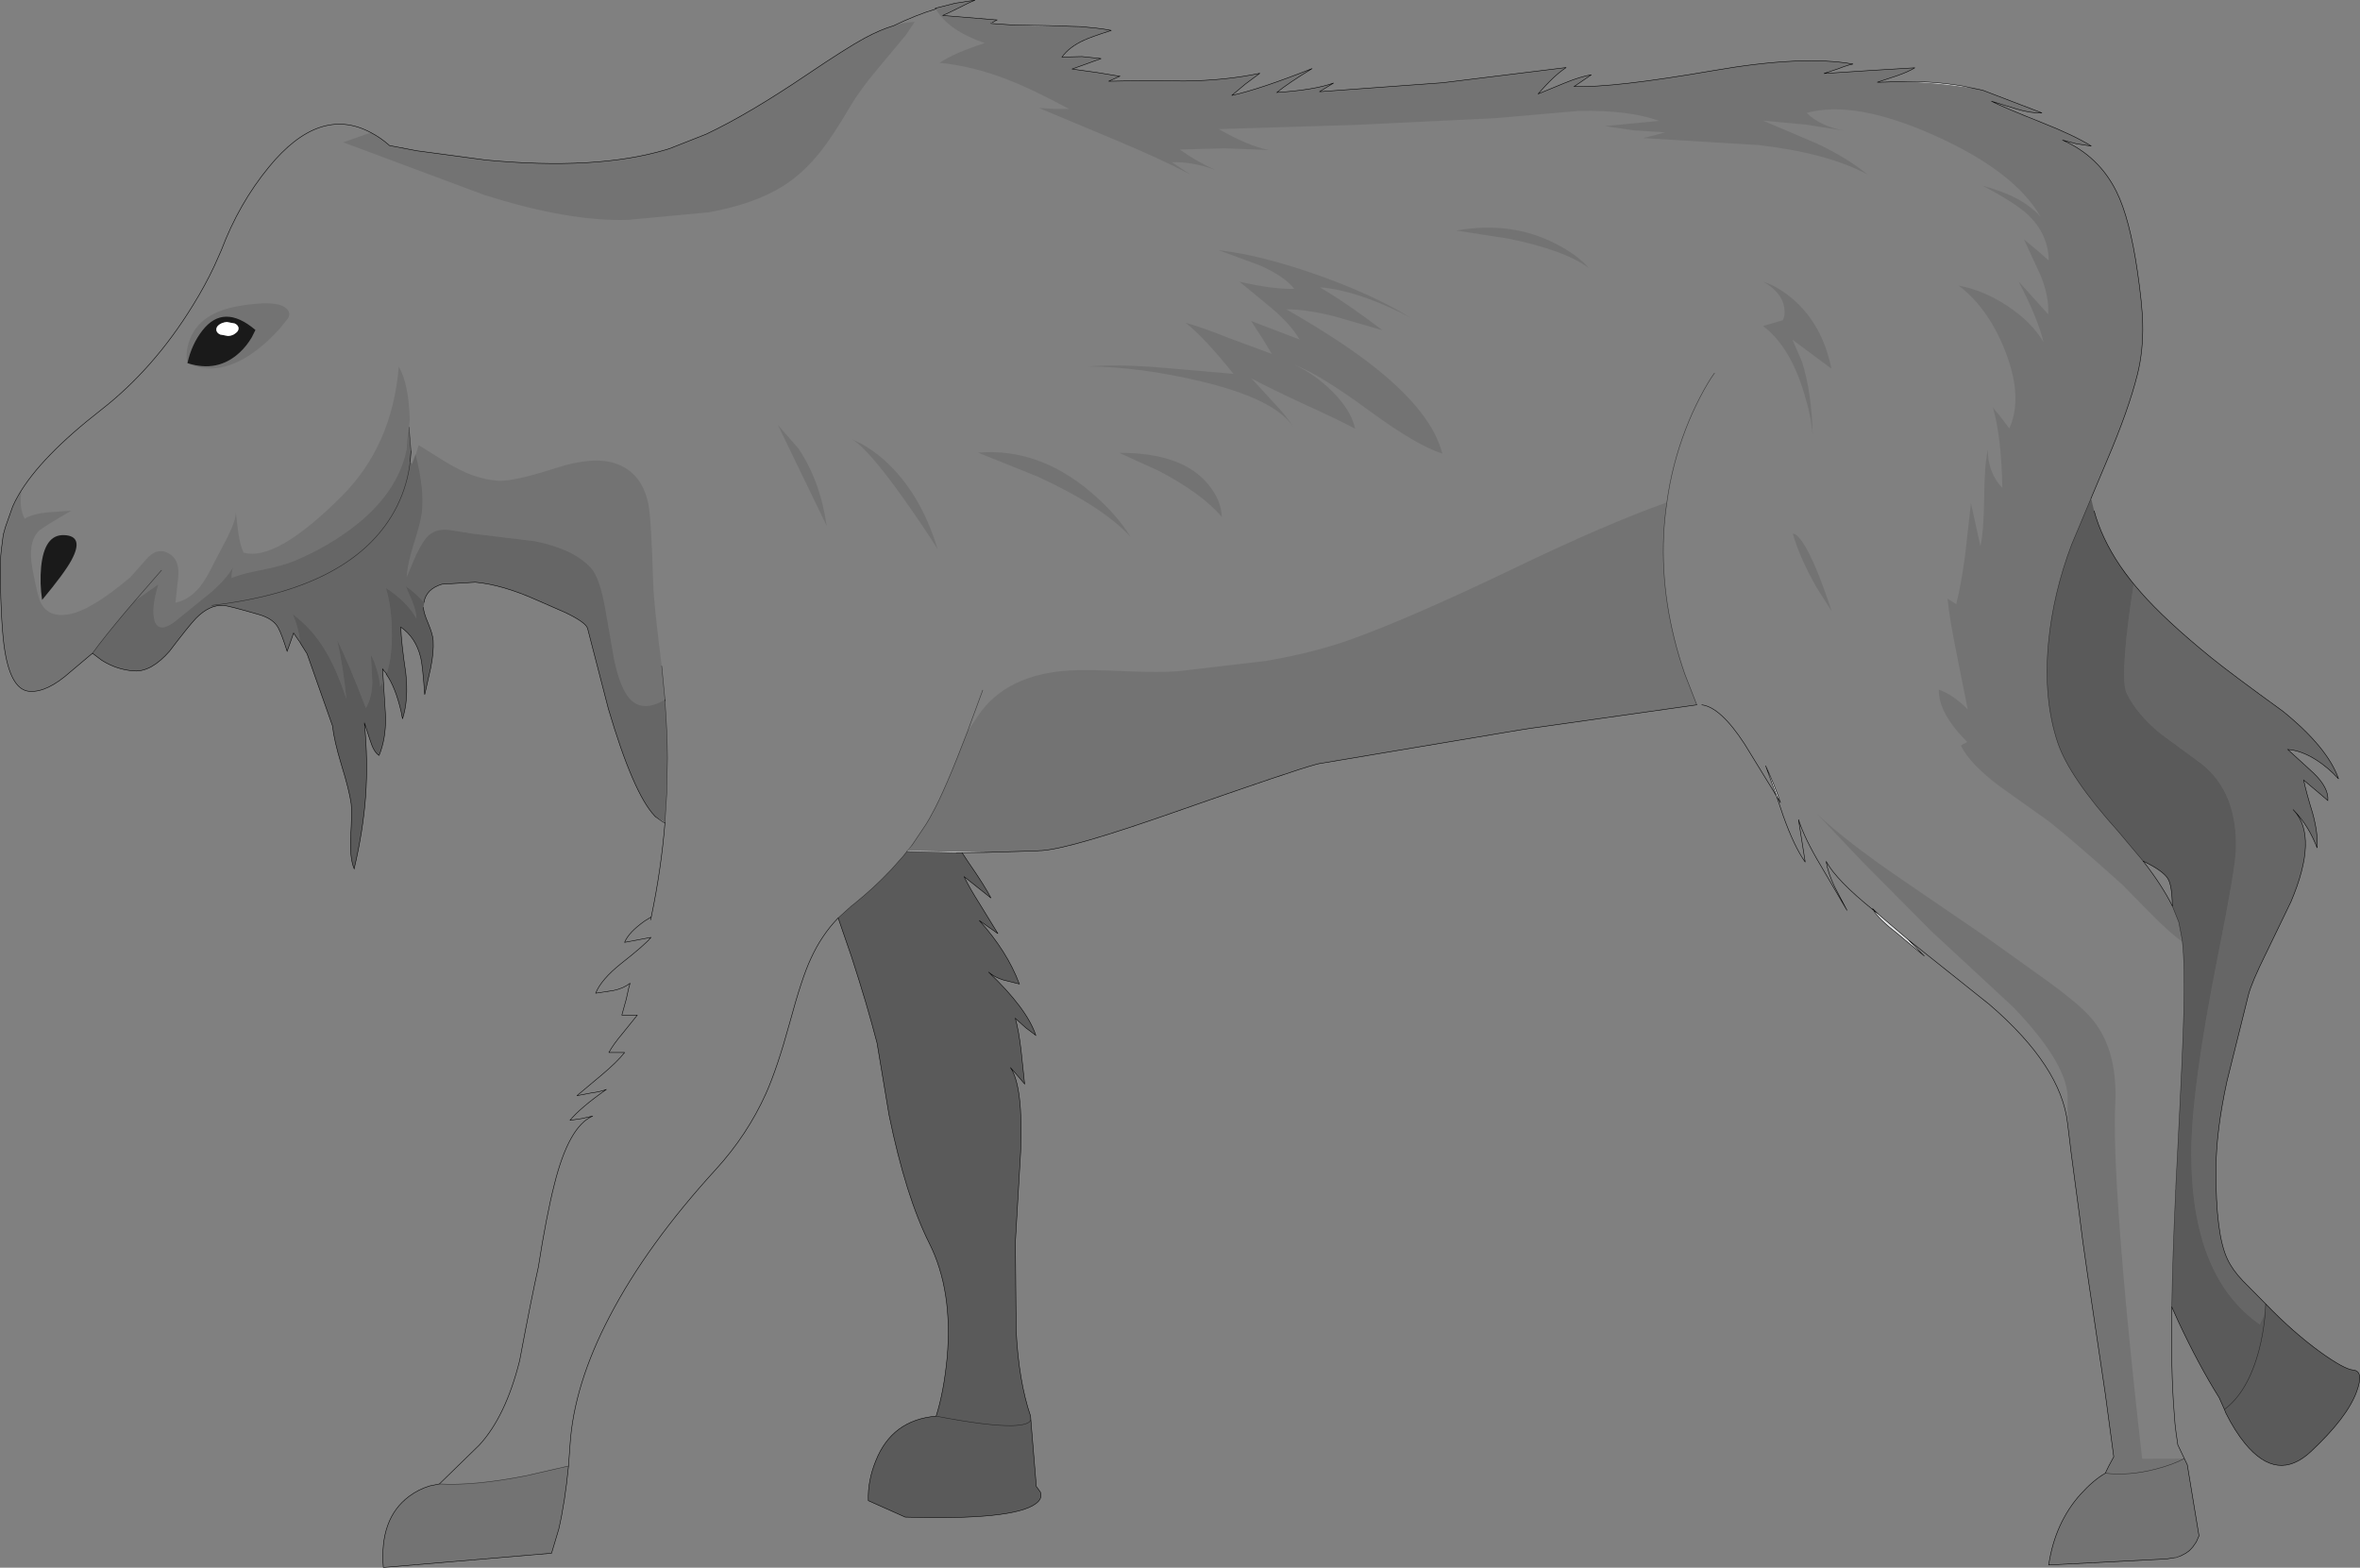 <?xml version="1.0" encoding="UTF-8" standalone="no"?>
<svg xmlns:xlink="http://www.w3.org/1999/xlink" height="314.5px" width="473.45px" xmlns="http://www.w3.org/2000/svg">
  <rect width="100%" height="100%" fill="#808080" stroke="none"/>
  <g transform="matrix(1.0, 0.0, 0.0, 1.0, 0.05, 0.05)">
    <path d="M397.7 18.05 L409.6 22.6 Q407.4 22.7 404.45 21.8 L399.45 20.25 Q401.9 21.5 409.6 24.55 416.05 27.1 419.5 29.25 L416.55 28.8 413.7 28.05 Q421.0 31.25 424.55 38.4 427.2 43.75 428.75 54.4 429.7 60.9 429.8 64.7 429.95 70.25 428.75 75.05 427.0 82.1 422.65 92.3 L419.45 99.9 415.55 109.2 Q411.85 118.95 410.9 128.9 409.85 140.25 412.75 148.9 415.05 155.8 424.9 166.75 L429.9 172.7 Q433.75 177.65 435.75 181.7 L437.05 184.95 437.7 188.3 437.75 188.7 437.75 188.85 Q435.25 187.15 430.95 182.75 L425.75 177.45 Q415.5 168.25 410.95 164.7 L401.25 157.8 Q395.15 153.25 393.35 149.55 393.6 149.25 394.0 149.15 L394.6 148.8 Q388.8 143.0 388.9 138.3 391.7 139.25 394.7 142.25 L392.5 131.2 Q391.1 124.35 390.65 120.05 L391.55 120.6 392.4 121.15 Q393.4 117.2 394.2 111.15 L395.35 100.9 397.25 109.5 Q397.9 106.75 398.0 100.0 398.05 93.2 398.75 90.15 398.7 92.35 399.45 94.35 400.25 96.45 401.65 97.8 401.45 87.45 399.75 81.7 L401.35 83.65 403.05 85.9 Q405.85 79.7 402.25 70.45 398.85 61.75 392.9 57.25 397.8 58.15 402.55 61.25 407.45 64.45 409.9 68.55 408.75 63.75 404.9 56.4 L410.85 63.0 Q411.05 59.5 409.35 55.25 L406.0 48.0 408.5 50.05 410.95 52.2 Q410.9 46.9 406.65 42.9 404.05 40.55 397.7 37.2 401.45 38.25 404.0 39.5 407.2 41.1 409.3 43.4 404.05 34.3 388.1 27.15 372.05 19.95 362.4 22.6 365.0 25.2 369.85 26.15 L362.25 24.95 353.65 24.15 364.45 28.75 Q370.5 31.6 374.6 34.95 366.55 30.65 352.75 29.05 L329.6 27.65 331.8 27.1 334.0 26.5 327.7 26.1 321.95 25.25 332.8 24.2 Q326.75 22.0 316.65 22.2 L300.05 23.65 272.15 25.0 244.45 25.85 Q250.4 29.25 254.5 30.05 L245.6 29.7 236.65 29.95 Q240.05 32.4 243.7 34.0 239.05 32.35 235.05 32.5 L238.75 34.95 Q232.95 31.9 223.65 28.0 L208.35 21.6 211.4 21.8 214.4 21.8 Q206.9 17.75 201.9 15.85 195.05 13.2 188.45 12.55 191.3 10.6 197.5 8.6 190.05 6.0 187.7 1.75 L187.6 1.6 191.55 0.6 193.2 0.35 193.75 0.25 195.55 0.0 Q194.35 0.45 192.25 1.55 189.95 2.7 189.05 3.05 L199.95 3.95 199.75 4.05 199.7 4.05 199.05 4.45 198.65 4.65 198.7 4.65 199.3 4.7 202.95 4.95 207.5 5.1 Q214.25 5.15 216.4 5.3 L216.9 5.3 219.95 5.6 220.7 5.7 221.45 5.8 222.9 6.05 Q218.7 7.4 217.45 8.0 214.45 9.35 213.0 11.4 L217.0 11.3 220.85 11.7 217.95 12.75 215.0 13.8 220.05 14.5 224.6 15.25 222.35 16.25 Q228.05 16.1 237.6 16.2 245.9 16.1 252.7 14.65 L249.8 16.8 247.05 19.1 Q252.85 17.8 263.2 13.7 258.35 16.65 256.1 18.5 263.7 18.0 267.5 16.6 L264.65 18.35 289.35 16.55 314.15 13.5 Q311.75 15.05 308.5 18.8 L313.85 16.6 Q317.05 15.3 319.2 14.95 L315.75 17.3 Q323.5 17.6 343.75 14.1 361.6 11.0 371.7 12.8 370.6 13.0 368.7 13.75 L365.85 14.7 375.0 14.1 384.1 13.55 Q382.8 14.35 380.5 15.15 L376.55 16.45 377.1 16.45 381.4 16.3 Q387.75 16.4 395.8 17.65 L397.7 18.05 M438.75 293.8 L441.1 308.05 440.55 309.3 439.85 310.3 439.2 311.0 438.45 311.55 437.5 312.05 436.4 312.4 435.5 312.55 434.55 312.7 410.95 313.9 Q412.2 305.45 417.35 299.7 419.95 296.85 422.3 295.5 L422.95 294.15 424.0 292.2 422.3 279.55 418.7 255.35 Q417.7 248.65 417.05 243.2 L415.45 231.2 Q414.6 223.4 414.75 220.8 415.15 213.8 403.9 202.05 L387.4 186.75 373.65 172.9 364.5 163.25 Q370.1 168.6 381.5 176.4 L397.75 187.5 410.55 196.65 Q416.35 200.85 418.95 203.6 424.9 209.9 424.3 221.6 423.75 232.5 426.65 263.65 428.15 279.2 429.7 292.6 L438.15 292.55 438.75 293.8 M337.9 135.05 L340.35 141.35 309.25 145.75 307.05 146.05 304.8 146.4 264.55 153.15 264.35 153.2 263.95 153.3 Q259.75 154.4 235.5 162.9 215.15 170.05 209.3 170.55 L208.8 170.6 208.5 170.6 207.9 170.65 197.8 170.95 182.05 170.65 182.65 169.85 182.95 169.45 183.05 169.3 185.7 165.35 186.45 164.1 186.85 163.35 Q189.45 158.75 194.05 146.7 L196.25 143.4 Q201.9 135.2 214.6 134.45 218.0 134.25 225.6 134.6 232.8 134.9 236.35 134.6 L253.85 132.55 Q263.3 130.95 270.9 128.25 282.65 124.05 303.2 114.2 322.5 104.9 334.35 100.75 333.85 104.1 333.7 107.45 333.1 121.05 337.9 135.05 M114.0 294.05 Q113.3 301.3 112.05 306.7 L110.6 311.55 76.85 314.4 Q76.05 304.6 82.0 300.15 83.85 298.75 86.15 298.05 L88.1 297.65 Q95.05 298.05 105.5 296.0 L114.0 294.05 M18.5 131.0 L14.05 134.75 Q9.45 138.85 5.95 138.65 2.25 138.45 0.95 130.7 0.15 126.0 0.0 114.7 L0.1 111.5 0.2 110.4 0.6 107.25 1.0 105.8 1.15 105.35 2.5 101.55 3.0 100.55 3.1 100.35 4.25 98.4 Q3.75 101.85 4.9 104.0 6.5 103.05 9.4 102.75 L14.25 102.4 Q8.3 105.85 7.65 106.55 5.5 108.85 6.45 114.0 7.5 119.7 8.15 120.9 9.7 123.9 13.7 123.2 18.2 122.45 26.15 115.7 L29.7 111.7 Q31.95 109.55 34.3 111.3 36.0 112.6 35.7 115.8 L35.15 120.85 Q37.8 120.35 40.0 117.75 41.4 116.0 43.0 112.65 L45.6 107.7 Q47.35 104.15 47.25 102.7 L47.75 106.8 Q48.1 109.25 48.8 110.8 55.3 112.7 68.5 99.5 78.65 89.35 79.95 73.5 81.95 76.9 82.15 84.15 L82.0 85.65 81.65 88.2 81.55 89.65 81.55 90.0 Q79.75 99.05 70.3 106.1 65.35 109.8 58.95 112.5 56.8 113.4 52.65 114.25 48.4 115.05 46.4 115.9 46.4 114.75 46.7 113.75 45.5 115.9 42.5 118.6 L36.15 123.75 Q31.9 127.5 30.95 124.45 30.25 122.0 31.7 117.2 L27.0 120.5 25.5 122.25 Q20.85 127.75 18.5 131.0 M74.35 26.55 Q76.3 27.55 78.1 29.15 L83.6 30.2 97.4 32.05 Q119.55 34.15 133.5 30.0 L134.3 29.75 141.65 26.85 Q150.2 22.8 161.8 14.95 169.8 9.55 173.4 7.6 176.55 5.9 179.25 5.1 181.5 4.4 183.45 4.35 L181.7 6.95 175.95 13.85 Q172.45 18.0 170.4 21.5 167.05 27.2 164.65 30.25 161.1 34.75 157.0 37.3 151.25 40.9 142.1 42.55 L126.0 44.05 Q114.0 44.45 96.95 39.0 L68.8 28.5 74.35 26.55 M357.6 64.2 Q358.15 63.15 357.9 61.65 357.45 58.65 353.7 56.45 L355.45 57.15 Q357.55 58.2 359.45 59.8 365.55 64.95 367.35 73.9 L359.55 68.1 361.45 72.5 Q363.4 78.6 363.6 87.2 363.3 83.4 361.85 78.75 359.05 69.45 353.65 65.35 L357.6 64.2 M361.45 108.55 Q364.0 112.2 367.4 122.55 L364.35 117.75 Q361.05 111.95 359.6 107.0 L360.05 107.1 Q360.65 107.45 361.45 108.55 M422.3 295.5 Q427.15 296.05 432.5 294.65 435.95 293.75 438.15 292.55 435.95 293.75 432.5 294.65 427.15 296.05 422.3 295.5 M302.45 47.8 L292.1 46.2 Q303.05 44.25 311.95 48.8 316.4 51.05 318.65 53.7 313.8 50.1 302.45 47.8 M267.8 63.45 Q262.1 62.0 258.0 62.0 269.45 68.55 276.2 74.0 287.3 82.95 289.3 90.95 284.05 89.25 274.65 82.35 264.85 75.15 259.7 73.15 263.7 75.0 267.2 78.45 271.05 82.3 271.8 85.95 268.55 84.2 261.4 80.95 254.5 77.75 251.0 75.85 L255.6 80.85 Q258.15 83.55 259.4 85.6 255.7 79.95 240.65 76.4 228.8 73.6 218.4 73.45 224.6 73.0 233.0 73.7 L247.4 74.95 Q241.65 67.75 237.8 64.7 240.95 65.55 246.45 67.75 L255.1 70.95 253.15 67.75 250.95 64.35 260.65 68.05 Q259.0 65.15 255.15 61.85 L248.6 56.45 Q255.25 58.0 259.6 57.9 257.55 55.3 252.6 53.15 L244.45 50.15 Q252.6 51.05 263.8 54.95 275.25 58.95 282.95 63.7 278.7 61.4 274.1 59.75 268.7 57.85 264.75 57.6 270.2 60.8 277.3 66.2 L267.8 63.45 M177.35 92.25 Q184.6 98.75 188.05 110.1 185.0 105.3 181.35 100.15 174.0 89.8 170.8 88.05 L172.7 88.95 Q175.1 90.25 177.35 92.25 M208.1 95.55 L196.15 90.75 Q208.2 89.75 218.7 98.6 223.95 103.05 226.75 107.65 221.15 101.55 208.1 95.55 M232.4 94.4 L224.5 90.8 Q237.2 90.75 242.4 97.2 245.0 100.4 245.05 103.65 241.1 98.95 232.4 94.4 M83.35 91.2 L83.95 89.25 89.15 92.5 Q92.3 94.4 94.75 95.3 97.5 96.25 99.95 96.4 103.1 96.55 111.6 93.8 118.95 91.45 123.35 92.9 128.65 94.65 130.0 100.95 130.6 103.8 131.0 117.2 131.15 121.45 132.7 133.55 L133.35 140.3 Q129.0 142.9 126.4 140.25 124.4 138.15 123.15 132.25 L121.3 121.65 Q120.2 115.8 118.6 114.0 115.2 110.15 107.4 108.55 L94.7 107.0 90.0 106.25 Q87.5 106.0 86.0 107.3 84.9 108.25 83.45 111.2 L81.55 115.7 Q81.65 113.25 82.9 109.3 84.3 104.85 84.55 103.0 85.15 98.15 83.35 91.2 M160.15 89.95 Q164.5 96.45 165.8 105.45 L156.0 85.2 160.15 89.95 M37.55 72.8 Q37.05 70.5 38.1 67.9 40.15 62.7 47.8 61.35 55.45 60.05 57.35 61.8 58.35 62.65 57.75 63.8 L56.05 65.9 Q53.85 68.35 51.5 70.15 44.0 75.85 37.55 72.8 43.65 74.75 48.05 70.65 49.4 69.4 50.45 67.65 L51.2 66.15 Q44.85 60.75 40.55 66.25 38.4 69.0 37.55 72.8 M27.0 120.5 L32.35 114.35 27.0 120.5" fill="#000000" fill-opacity="0.098" fill-rule="evenodd" stroke="none"/>
    <path d="M435.65 262.15 Q435.45 275.05 436.1 283.1 436.25 285.7 436.55 287.8 L436.6 288.05 436.85 289.8 438.75 293.8 438.15 292.55 429.7 292.6 Q428.15 279.2 426.65 263.65 423.75 232.5 424.3 221.6 424.9 209.9 418.95 203.6 416.35 200.85 410.55 196.65 L397.75 187.5 381.5 176.4 Q370.1 168.6 364.5 163.25 L373.65 172.9 387.4 186.75 403.9 202.05 Q415.15 213.8 414.75 220.8 414.6 223.4 415.45 231.2 L414.75 225.4 Q413.5 213.9 399.1 201.5 L386.7 191.6 382.75 188.45 377.0 183.55 376.95 183.5 376.9 183.45 375.6 182.2 375.8 182.55 Q368.35 176.55 366.3 172.75 366.65 175.05 368.0 177.85 L370.5 182.6 365.25 173.65 Q361.95 168.15 360.75 164.35 L362.1 172.9 Q359.9 169.8 357.7 163.65 L356.35 159.65 349.9 149.15 Q345.1 141.8 341.35 141.35 339.4 138.25 337.9 135.05 333.1 121.05 333.7 107.45 333.85 104.1 334.35 100.75 334.85 97.0 335.8 93.3 337.7 86.0 341.0 79.65 342.65 76.5 343.9 74.8 342.65 76.5 341.0 79.65 337.7 86.0 335.8 93.3 334.85 97.0 334.35 100.75 322.5 104.9 303.2 114.2 282.65 124.05 270.9 128.25 263.3 130.95 253.85 132.55 L236.35 134.6 Q232.8 134.9 225.6 134.6 218.0 134.25 214.6 134.45 201.9 135.2 196.25 143.4 L194.05 146.7 197.1 138.4 194.05 146.7 Q189.45 158.75 186.85 163.35 L186.45 164.1 185.7 165.35 183.05 169.3 182.95 169.45 181.9 170.75 181.15 171.7 178.7 174.45 178.55 174.6 Q175.25 178.1 171.15 181.4 L170.75 181.7 168.1 184.1 Q164.75 187.55 162.6 192.3 160.85 196.0 158.4 205.05 155.9 214.2 153.6 219.35 149.85 227.65 143.6 234.5 129.75 249.65 122.3 263.95 115.05 277.75 114.3 289.9 L114.0 294.05 105.5 296.0 Q95.05 298.05 88.1 297.65 L96.1 289.85 Q101.4 284.1 104.2 272.9 106.65 259.9 107.95 254.15 109.55 243.9 111.15 237.6 114.05 225.9 118.85 223.85 L116.65 224.35 114.3 224.7 Q116.4 222.15 121.6 218.5 120.5 218.95 118.6 219.2 L115.7 219.75 120.65 215.6 Q123.7 213.05 125.25 211.1 L122.1 211.1 Q122.95 209.5 124.9 207.2 L127.8 203.6 124.7 203.6 125.6 200.35 Q126.1 197.9 126.35 197.2 125.0 198.25 123.05 198.65 L119.45 199.2 Q120.55 196.45 124.55 193.25 129.45 189.4 130.55 188.0 L127.9 188.5 125.25 189.0 Q126.1 186.95 129.3 184.7 L130.6 183.9 Q132.6 174.35 133.35 165.05 L133.35 165.0 133.7 159.25 133.85 152.0 Q133.8 146.45 133.35 140.55 L133.35 140.5 133.35 140.3 132.7 133.55 Q131.15 121.45 131.0 117.2 130.6 103.8 130.0 100.95 128.65 94.65 123.35 92.9 118.95 91.45 111.6 93.8 103.1 96.55 99.95 96.4 97.5 96.25 94.75 95.3 92.3 94.4 89.15 92.5 L83.95 89.25 83.35 91.2 83.3 91.1 82.6 93.05 82.25 92.5 82.4 90.45 82.0 85.65 82.15 84.15 Q81.95 76.9 79.95 73.5 78.65 89.35 68.5 99.5 55.3 112.7 48.8 110.8 48.1 109.25 47.75 106.8 L47.25 102.7 Q47.35 104.15 45.6 107.7 L43.0 112.65 Q41.4 116.0 40.0 117.75 37.8 120.35 35.15 120.85 L35.7 115.8 Q36.0 112.6 34.3 111.3 31.95 109.55 29.7 111.7 L26.15 115.7 Q18.2 122.45 13.7 123.2 9.7 123.9 8.15 120.9 7.5 119.7 6.45 114.0 5.5 108.85 7.65 106.55 8.3 105.85 14.25 102.4 L9.4 102.75 Q6.5 103.05 4.9 104.0 3.75 101.85 4.25 98.4 L3.1 100.35 3.0 100.55 2.5 101.55 Q3.0 100.4 3.65 99.3 8.05 91.65 20.2 82.2 30.85 73.9 38.65 61.2 41.1 57.25 42.95 53.3 L44.35 50.15 Q47.9 40.75 53.9 33.45 64.05 21.05 74.35 26.55 L68.8 28.5 96.95 39.0 Q114.0 44.45 126.0 44.05 L142.1 42.55 Q151.25 40.9 157.0 37.3 161.1 34.75 164.65 30.25 167.05 27.2 170.4 21.5 172.45 18.0 175.95 13.85 L181.7 6.95 183.45 4.35 Q181.5 4.4 179.25 5.1 183.7 2.95 187.7 1.75 190.05 6.0 197.5 8.6 191.3 10.6 188.45 12.55 195.05 13.2 201.9 15.85 206.9 17.75 214.4 21.8 L211.4 21.8 208.35 21.6 223.65 28.0 Q232.95 31.9 238.75 34.95 L235.05 32.5 Q239.05 32.35 243.7 34.0 240.05 32.4 236.65 29.95 L245.6 29.7 254.5 30.05 Q250.4 29.25 244.45 25.85 L272.15 25.0 300.05 23.65 316.65 22.2 Q326.75 22.0 332.8 24.2 L321.95 25.25 327.7 26.1 334.0 26.5 331.8 27.1 329.6 27.65 352.75 29.05 Q366.55 30.65 374.6 34.95 370.5 31.6 364.45 28.75 L353.65 24.15 362.25 24.95 369.85 26.15 Q365.0 25.2 362.4 22.6 372.05 19.95 388.1 27.15 404.05 34.3 409.3 43.4 407.2 41.1 404.0 39.5 401.45 38.25 397.7 37.2 404.05 40.55 406.65 42.9 410.9 46.9 410.95 52.2 L408.5 50.05 406.0 48.0 409.35 55.25 Q411.05 59.5 410.85 63.0 L404.9 56.4 Q408.75 63.75 409.9 68.55 407.45 64.45 402.55 61.25 397.8 58.15 392.9 57.25 398.85 61.75 402.25 70.45 405.85 79.7 403.05 85.9 L401.35 83.65 399.75 81.7 Q401.45 87.45 401.65 97.8 400.25 96.45 399.45 94.35 398.7 92.35 398.75 90.15 398.05 93.2 398.0 100.0 397.9 106.75 397.25 109.5 L395.35 100.9 394.2 111.15 Q393.4 117.2 392.4 121.15 L391.55 120.6 390.65 120.05 Q391.1 124.35 392.5 131.2 L394.7 142.25 Q391.7 139.25 388.9 138.3 388.8 143.0 394.6 148.8 L394.0 149.15 Q393.6 149.25 393.35 149.55 395.15 153.25 401.25 157.8 L410.95 164.7 Q415.5 168.25 425.75 177.45 L430.95 182.75 Q435.25 187.15 437.75 188.85 L437.75 188.7 Q438.3 193.6 438.05 202.9 437.9 209.85 436.75 232.15 L436.45 237.9 436.45 238.15 436.45 238.45 436.4 238.95 436.4 239.35 Q435.8 252.2 435.65 262.15 M357.6 64.2 L353.65 65.35 Q359.05 69.45 361.85 78.75 363.3 83.4 363.6 87.2 363.4 78.6 361.45 72.5 L359.55 68.1 367.35 73.9 Q365.55 64.95 359.45 59.8 357.55 58.2 355.45 57.15 L353.7 56.45 Q357.45 58.65 357.9 61.65 358.15 63.15 357.6 64.2 M361.45 108.55 Q360.65 107.45 360.05 107.1 L359.6 107.0 Q361.05 111.95 364.35 117.75 L367.4 122.55 Q364.0 112.2 361.45 108.55 M356.35 159.65 L357.15 161.0 Q355.85 157.2 354.15 153.55 L356.35 159.65 M302.45 47.8 Q313.8 50.1 318.65 53.7 316.4 51.05 311.95 48.8 303.05 44.25 292.1 46.2 L302.45 47.8 M267.8 63.45 L277.3 66.2 Q270.2 60.8 264.75 57.6 268.7 57.85 274.1 59.75 278.7 61.4 282.95 63.7 275.25 58.95 263.8 54.95 252.6 51.05 244.45 50.15 L252.6 53.15 Q257.55 55.3 259.6 57.9 255.25 58.0 248.6 56.45 L255.15 61.85 Q259.0 65.15 260.65 68.05 L250.95 64.35 253.15 67.75 255.1 70.95 246.45 67.75 Q240.95 65.55 237.8 64.7 241.65 67.75 247.4 74.95 L233.0 73.7 Q224.6 73.0 218.4 73.45 228.8 73.6 240.65 76.4 255.7 79.95 259.4 85.6 258.15 83.55 255.6 80.85 L251.0 75.85 Q254.5 77.75 261.4 80.95 268.55 84.2 271.8 85.95 271.05 82.3 267.2 78.45 263.7 75.0 259.7 73.15 264.85 75.15 274.65 82.35 284.05 89.25 289.3 90.95 287.3 82.95 276.2 74.0 269.45 68.55 258.0 62.0 262.1 62.0 267.8 63.45 M177.35 92.25 Q175.1 90.25 172.7 88.95 L170.8 88.05 Q174.0 89.8 181.35 100.15 185.0 105.3 188.05 110.1 184.6 98.75 177.35 92.25 M232.4 94.4 Q241.1 98.95 245.05 103.65 245.0 100.4 242.4 97.2 237.2 90.75 224.5 90.8 L232.4 94.4 M208.1 95.55 Q221.15 101.55 226.75 107.65 223.95 103.05 218.7 98.6 208.2 89.75 196.15 90.75 L208.1 95.55 M160.15 89.95 L156.0 85.2 165.8 105.45 Q164.5 96.45 160.15 89.95 M37.55 72.8 Q44.0 75.85 51.5 70.15 53.85 68.35 56.05 65.9 L57.75 63.8 Q58.35 62.65 57.35 61.8 55.45 60.05 47.8 61.35 40.15 62.7 38.1 67.9 37.05 70.5 37.55 72.8 M8.2 113.7 Q7.9 117.0 8.4 120.3 12.9 114.9 14.3 112.3 16.9 107.45 12.8 107.3 8.85 107.15 8.2 113.7 M130.45 184.5 L130.6 183.9 130.45 184.5" fill="#ffffff" fill-opacity="0.0" fill-rule="evenodd" stroke="none"/>
    <path d="M437.5 312.05 L436.55 312.4 435.5 312.55 436.4 312.4 437.5 312.05 M382.75 188.45 L386.0 191.75 380.6 187.25 Q376.8 184.3 375.8 182.55 L375.85 182.6 376.9 183.45 375.85 182.6 375.8 182.55 375.6 182.2 376.9 183.45 376.95 183.5 377.0 183.55 382.75 188.45 M197.8 170.95 L194.1 171.0 192.95 171.0 191.8 171.0 181.9 170.75 182.95 169.45 182.65 169.85 182.05 170.65 197.8 170.95 M199.75 4.05 L199.05 4.45 199.7 4.05 199.75 4.05 M202.95 4.95 L210.75 5.1 216.9 5.3 216.4 5.3 Q214.25 5.15 207.5 5.1 L202.95 4.95 M381.4 16.3 Q387.75 16.2 393.65 17.2 L397.7 18.05 395.8 17.65 Q387.75 16.4 381.4 16.3 M356.35 159.65 L354.15 153.55 Q355.85 157.2 357.15 161.0 L356.35 159.65" fill="#e1e2e3" fill-rule="evenodd" stroke="none"/>
    <path d="M425.3 113.5 Q427.1 116.15 429.45 118.8 434.3 124.35 443.45 131.8 447.45 135.05 457.95 142.65 466.9 149.9 469.1 156.2 467.0 153.9 464.55 152.35 461.6 150.5 458.9 150.3 L464.1 155.05 Q467.15 158.0 466.95 160.55 L464.55 158.5 462.1 156.45 Q462.55 158.7 463.9 163.1 465.0 167.1 464.8 170.05 463.1 165.6 460.15 162.55 465.05 167.85 459.55 180.85 L454.55 191.2 Q451.65 197.05 451.0 199.6 L446.7 216.9 Q444.55 226.75 444.5 234.55 444.45 247.65 446.8 252.55 447.8 254.7 449.9 256.9 L454.5 261.55 454.3 261.45 454.35 262.45 Q454.5 263.35 453.3 265.65 439.55 256.1 439.55 231.3 439.55 218.45 444.95 191.4 448.35 174.4 448.5 170.45 448.85 159.0 441.7 153.25 L433.4 147.15 Q428.6 143.25 426.55 138.95 425.75 137.2 426.3 130.55 426.75 124.9 428.0 117.15 L425.3 113.5 M131.45 163.8 L131.4 163.75 131.3 163.65 Q127.0 159.1 122.0 142.15 L117.85 126.1 Q117.6 124.85 113.3 122.8 L107.8 120.4 Q100.8 117.25 95.3 116.75 L88.6 117.15 Q85.45 118.1 85.0 120.8 83.3 118.9 81.35 117.55 L82.7 120.7 Q83.45 122.55 83.5 124.05 81.55 120.6 77.35 117.9 78.45 121.35 78.55 126.25 78.7 131.65 77.5 135.15 L76.7 134.15 77.25 142.85 77.3 144.0 76.7 136.8 76.2 137.7 Q76.15 136.15 75.5 134.15 75.0 132.45 74.35 131.3 L74.65 136.85 Q74.55 139.95 73.35 142.0 69.85 132.85 67.6 128.4 68.8 133.7 69.45 140.2 67.5 134.3 65.35 130.7 62.7 126.15 58.65 123.15 59.8 125.6 60.2 128.9 L58.85 126.95 58.2 128.8 57.55 130.6 Q56.45 127.15 55.8 125.95 54.85 124.1 51.95 123.25 45.75 121.45 44.75 121.4 41.95 121.25 39.25 124.0 37.7 125.65 33.95 130.6 30.3 134.75 26.9 134.55 23.45 134.35 20.35 132.4 L18.5 131.0 Q20.85 127.75 25.5 122.25 L27.0 120.5 31.7 117.2 Q30.25 122.0 30.95 124.45 31.9 127.5 36.15 123.75 L42.5 118.6 Q45.5 115.9 46.7 113.75 46.4 114.75 46.4 115.9 48.4 115.05 52.65 114.25 56.8 113.4 58.95 112.5 65.35 109.8 70.3 106.1 79.75 99.05 81.55 90.0 L81.55 89.65 81.65 88.2 82.0 85.65 82.4 90.45 82.25 92.5 82.6 93.05 83.3 91.1 83.35 91.2 Q85.15 98.15 84.55 103.0 84.3 104.85 82.9 109.3 81.65 113.25 81.55 115.7 L83.45 111.2 Q84.9 108.25 86.0 107.3 87.5 106.0 90.0 106.25 L94.7 107.0 107.4 108.55 Q115.2 110.15 118.6 114.0 120.2 115.8 121.3 121.65 L123.15 132.25 Q124.4 138.15 126.4 140.25 129.0 142.9 133.35 140.3 L133.35 140.5 133.35 140.55 Q133.8 146.45 133.85 152.0 L133.7 159.25 133.35 165.0 131.45 163.8 M460.15 162.55 L459.95 162.35 460.15 162.55 M42.45 121.4 Q71.3 118.0 79.6 101.5 81.7 97.25 82.25 92.5 81.7 97.25 79.6 101.5 71.3 118.0 42.45 121.4" fill="#000000" fill-opacity="0.2" fill-rule="evenodd" stroke="none"/>
    <path d="M419.45 99.9 L420.05 102.4 Q421.55 107.95 425.3 113.5 L428.0 117.15 Q426.75 124.9 426.3 130.55 425.75 137.2 426.55 138.95 428.6 143.25 433.4 147.15 L441.7 153.25 Q448.85 159.0 448.5 170.45 448.35 174.4 444.95 191.4 439.55 218.45 439.55 231.3 439.55 256.1 453.3 265.65 454.5 263.35 454.35 262.45 L454.3 261.45 454.5 261.55 Q460.0 267.25 465.45 271.2 470.25 274.65 472.05 274.8 474.25 275.0 472.7 279.2 470.8 284.35 463.6 291.1 456.85 297.45 450.35 289.55 448.3 287.05 446.5 283.45 L446.2 282.7 445.15 280.35 Q441.05 273.8 437.0 265.15 L435.65 262.15 Q435.8 252.2 436.4 239.35 L436.4 238.95 436.45 238.45 436.45 238.15 436.45 237.9 436.75 232.15 Q437.9 209.85 438.05 202.9 438.3 193.6 437.75 188.7 L437.7 188.3 437.05 184.95 435.75 181.7 Q435.7 177.55 434.85 176.2 433.85 174.6 429.9 172.7 L424.9 166.75 Q415.05 155.8 412.75 148.9 409.85 140.25 410.9 128.9 411.85 118.95 415.55 109.2 L419.45 99.9 M192.95 171.0 L194.2 172.9 Q197.6 177.8 198.75 180.1 L196.05 177.95 193.35 175.8 Q194.45 178.1 196.65 181.55 L200.15 187.25 198.3 185.95 196.4 184.6 Q202.0 190.8 204.45 197.35 L201.25 196.55 Q199.45 196.0 198.25 194.95 205.95 202.25 207.75 207.65 L205.75 206.15 203.65 204.25 Q204.35 206.8 204.8 210.75 L205.5 217.4 204.1 215.75 202.65 214.1 Q205.25 217.85 204.7 231.1 L203.65 249.1 203.8 266.75 Q204.3 277.05 206.7 284.05 L206.75 284.8 207.85 298.15 208.65 299.25 Q209.15 300.6 207.75 301.6 203.3 304.95 181.55 304.3 L174.15 301.0 Q174.0 297.05 175.65 293.0 178.9 284.8 187.75 284.05 189.3 279.2 189.95 272.4 191.15 258.85 186.4 249.4 181.65 239.95 178.3 223.6 L175.9 209.2 Q173.85 201.3 170.8 191.95 L168.1 184.1 170.75 181.7 171.15 181.4 Q175.25 178.1 178.55 174.6 L178.7 174.45 181.15 171.7 181.9 170.75 191.8 171.0 192.95 171.0 M85.0 120.8 L85.05 120.85 84.9 121.8 Q84.9 122.8 85.85 125.0 86.8 127.3 86.85 128.45 87.0 130.75 86.35 133.95 L85.15 139.3 Q84.75 133.5 84.35 131.85 83.35 127.8 80.35 125.75 80.45 128.95 81.35 134.95 81.95 140.3 80.7 144.15 L80.4 142.6 Q79.25 137.75 77.45 135.2 L77.5 135.15 Q78.7 131.65 78.55 126.25 78.45 121.35 77.35 117.9 81.55 120.6 83.5 124.05 83.45 122.55 82.7 120.7 L81.35 117.55 Q83.3 118.9 85.0 120.8 M77.3 144.0 Q77.35 148.2 76.0 151.5 74.95 150.85 74.25 148.6 L73.05 144.95 Q73.8 152.55 73.3 159.7 72.8 166.55 71.0 174.25 70.1 172.1 70.3 167.9 70.6 162.6 70.4 161.2 70.05 158.6 68.45 153.4 66.95 148.45 66.65 145.55 L61.55 131.1 60.2 128.95 60.2 128.9 Q59.8 125.6 58.65 123.15 62.7 126.15 65.35 130.7 67.5 134.3 69.45 140.2 68.8 133.7 67.6 128.4 69.85 132.85 73.35 142.0 74.55 139.95 74.65 136.85 L74.35 131.3 Q75.0 132.45 75.5 134.15 76.15 136.15 76.2 137.7 L76.7 136.8 77.3 144.0 M446.2 282.7 Q450.95 279.15 453.15 270.75 453.95 267.7 454.3 264.3 L454.5 261.55 454.3 264.3 Q453.95 267.7 453.15 270.75 450.95 279.15 446.2 282.7 M187.75 284.05 Q198.15 286.05 203.0 285.95 206.4 285.85 206.75 284.8 206.4 285.85 203.0 285.95 198.15 286.05 187.75 284.05" fill="#000000" fill-opacity="0.298" fill-rule="evenodd" stroke="none"/>
    <path d="M37.55 72.8 Q38.4 69.0 40.55 66.25 44.85 60.75 51.2 66.15 L50.45 67.65 Q49.4 69.4 48.05 70.65 43.65 74.75 37.55 72.8 M47.05 64.85 L45.45 64.55 Q44.5 64.65 43.9 65.1 43.3 65.55 43.35 66.15 43.4 66.7 44.1 67.05 L45.7 67.35 Q46.6 67.3 47.2 66.8 47.85 66.35 47.8 65.75 47.75 65.2 47.05 64.85 M8.2 113.7 Q8.85 107.15 12.8 107.3 16.9 107.45 14.3 112.3 12.9 114.9 8.4 120.3 7.9 117.0 8.2 113.7" fill="#000000" fill-opacity="0.8" fill-rule="evenodd" stroke="none"/>
    <path d="M133.35 165.05 L133.15 164.95 132.8 164.75 131.45 163.8 133.35 165.0 133.35 165.05" fill="#c2c4c6" fill-rule="evenodd" stroke="none"/>
    <path d="M47.05 64.85 Q47.75 65.2 47.8 65.75 47.85 66.35 47.2 66.8 46.6 67.3 45.7 67.35 L44.1 67.05 Q43.4 66.7 43.35 66.15 43.3 65.55 43.9 65.1 44.5 64.65 45.45 64.55 L47.05 64.85" fill="#ffffff" fill-rule="evenodd" stroke="none"/>
    <path d="M397.7 18.05 L409.6 22.6 Q407.4 22.7 404.45 21.8 L399.45 20.25 Q401.9 21.5 409.6 24.55 416.05 27.1 419.5 29.25 L416.55 28.8 413.7 28.05 Q421.0 31.25 424.55 38.4 427.2 43.75 428.75 54.4 429.7 60.9 429.8 64.7 429.95 70.25 428.75 75.05 427.0 82.1 422.65 92.3 L419.45 99.9 M435.65 262.15 Q435.45 275.05 436.1 283.1 436.25 285.7 436.55 287.8 L436.6 288.05 436.85 289.8 438.75 293.8 441.1 308.05 440.55 309.3 439.85 310.3 439.2 311.0 438.45 311.55 437.5 312.05 436.55 312.4 435.5 312.55 434.55 312.7 410.95 313.9 Q412.2 305.45 417.35 299.7 419.95 296.85 422.3 295.5 L422.95 294.15 424.0 292.2 422.3 279.55 418.7 255.35 Q417.7 248.65 417.05 243.2 L415.45 231.2 414.75 225.4 Q413.5 213.9 399.1 201.5 L386.7 191.6 382.75 188.45 386.0 191.75 380.6 187.25 Q376.8 184.3 375.8 182.55 368.35 176.55 366.3 172.75 366.65 175.05 368.0 177.85 L370.5 182.6 365.25 173.65 Q361.95 168.15 360.75 164.35 L362.1 172.9 Q359.9 169.8 357.7 163.65 L356.35 159.65 349.9 149.15 Q345.1 141.8 341.35 141.35 M340.35 141.35 L309.25 145.75 307.05 146.05 304.8 146.4 264.55 153.15 264.35 153.2 263.95 153.3 Q259.75 154.4 235.5 162.9 215.15 170.05 209.3 170.55 L208.8 170.6 208.5 170.6 207.9 170.65 197.8 170.95 194.1 171.0 192.95 171.0 191.8 171.0 M133.35 165.05 L133.15 164.95 132.8 164.75 131.45 163.8 131.4 163.75 131.3 163.65 Q127.0 159.1 122.0 142.15 L117.85 126.1 Q117.6 124.85 113.3 122.8 L107.8 120.4 Q100.8 117.25 95.3 116.75 L88.6 117.15 Q85.45 118.1 85.0 120.8 M84.9 121.8 Q84.9 122.8 85.85 125.0 86.8 127.3 86.85 128.45 87.0 130.75 86.35 133.95 L85.15 139.3 Q84.75 133.5 84.35 131.85 83.35 127.8 80.35 125.75 80.45 128.95 81.35 134.95 81.95 140.3 80.7 144.15 L80.4 142.6 Q79.25 137.75 77.45 135.2 L77.5 135.15 76.7 134.15 77.25 142.85 77.3 144.0 Q77.35 148.2 76.0 151.5 74.95 150.85 74.25 148.6 L73.05 144.95 Q73.8 152.55 73.3 159.7 72.8 166.55 71.0 174.25 70.1 172.1 70.3 167.9 70.6 162.6 70.4 161.2 70.05 158.6 68.45 153.4 66.95 148.45 66.65 145.55 L61.55 131.1 60.2 128.95 60.2 128.9 58.85 126.95 58.2 128.8 57.55 130.6 Q56.45 127.15 55.8 125.95 54.85 124.1 51.95 123.25 45.75 121.45 44.75 121.4 41.95 121.25 39.25 124.0 37.7 125.65 33.95 130.6 30.3 134.75 26.9 134.55 23.45 134.35 20.35 132.4 L18.5 131.0 14.05 134.75 Q9.45 138.85 5.95 138.65 2.25 138.45 0.95 130.7 0.15 126.0 0.0 114.7 L0.1 111.5 0.2 110.4 0.6 107.25 1.0 105.8 1.15 105.35 2.5 101.55 Q3.0 100.4 3.65 99.3 8.05 91.65 20.2 82.2 30.85 73.9 38.65 61.2 41.1 57.25 42.95 53.3 L44.35 50.15 Q47.9 40.75 53.9 33.45 64.05 21.05 74.35 26.55 76.3 27.55 78.1 29.15 L83.6 30.2 97.4 32.05 Q119.55 34.15 133.5 30.0 L134.3 29.75 141.65 26.85 Q150.2 22.8 161.8 14.95 169.8 9.55 173.4 7.6 176.55 5.9 179.25 5.1 183.7 2.95 187.7 1.75 L187.6 1.6 191.55 0.6 193.2 0.35 193.75 0.25 195.55 0.0 Q194.35 0.45 192.25 1.55 189.95 2.7 189.05 3.05 L199.95 3.95 199.75 4.05 199.05 4.45 M198.7 4.65 L199.3 4.7 202.95 4.95 210.75 5.1 216.9 5.3 219.95 5.6 220.7 5.7 221.45 5.8 222.9 6.05 Q218.7 7.4 217.45 8.0 214.45 9.35 213.0 11.4 L217.0 11.3 220.85 11.7 217.95 12.75 215.0 13.8 220.05 14.5 224.6 15.25 222.35 16.25 Q228.05 16.1 237.6 16.2 245.9 16.1 252.7 14.65 L249.8 16.8 247.05 19.1 Q252.85 17.8 263.2 13.7 258.35 16.65 256.1 18.5 263.7 18.0 267.5 16.6 L264.65 18.35 289.35 16.55 314.15 13.5 Q311.75 15.05 308.5 18.8 L313.85 16.6 Q317.05 15.3 319.2 14.95 L315.75 17.3 Q323.5 17.6 343.75 14.1 361.6 11.0 371.7 12.8 370.6 13.0 368.7 13.75 L365.85 14.7 375.0 14.1 384.1 13.55 Q382.8 14.35 380.5 15.15 L376.55 16.45 377.1 16.45 381.4 16.3 Q387.75 16.2 393.65 17.2 L397.7 18.05 M435.75 181.7 Q433.75 177.65 429.9 172.7 M356.35 159.65 L354.15 153.55 Q355.85 157.2 357.15 161.0 L356.35 159.65 M375.8 182.55 L375.85 182.6 376.9 183.45 375.6 182.2 375.8 182.55 M376.9 183.45 L376.95 183.5 377.0 183.55 382.75 188.45" fill="none" stroke="#000000" stroke-linecap="round" stroke-linejoin="miter-clip" stroke-miterlimit="4.0" stroke-width="0.1"/>
    <path d="M337.9 135.05 L340.35 141.35 M343.9 74.8 Q342.65 76.5 341.0 79.65 337.7 86.0 335.8 93.3 334.85 97.0 334.35 100.75 333.85 104.1 333.7 107.45 333.1 121.05 337.9 135.05 M194.05 146.7 L197.1 138.4 M182.95 169.45 L183.05 169.3 185.7 165.35 186.45 164.1 186.85 163.35 Q189.45 158.75 194.05 146.7 M181.9 170.75 L181.15 171.7 178.7 174.45 178.55 174.6 Q175.25 178.1 171.15 181.4 L170.75 181.7 168.1 184.1 M181.9 170.75 L182.95 169.45 M82.0 85.65 L82.4 90.45 M132.7 133.55 L133.35 140.3 M133.35 140.55 Q133.8 146.45 133.85 152.0 L133.7 159.25 133.35 165.0 M27.0 120.5 L25.5 122.25 Q20.85 127.75 18.5 131.0 M82.25 92.5 Q81.7 97.25 79.6 101.5 71.3 118.0 42.45 121.4 M32.35 114.35 L27.0 120.5" fill="none" stroke="#000000" stroke-linecap="round" stroke-linejoin="round" stroke-opacity="0.6" stroke-width="0.1"/>
    <path d="M420.05 102.4 Q421.55 107.95 425.3 113.5 427.1 116.15 429.45 118.8 434.3 124.35 443.45 131.8 447.45 135.05 457.95 142.65 466.9 149.9 469.1 156.2 467.0 153.9 464.55 152.35 461.6 150.5 458.9 150.3 L464.1 155.05 Q467.15 158.0 466.95 160.55 L464.55 158.5 462.1 156.45 Q462.55 158.7 463.9 163.1 465.0 167.1 464.8 170.05 463.1 165.6 460.15 162.55 465.05 167.85 459.55 180.85 L454.55 191.2 Q451.65 197.05 451.0 199.6 L446.7 216.9 Q444.55 226.75 444.5 234.55 444.45 247.65 446.8 252.55 447.8 254.7 449.9 256.9 L454.5 261.55 Q460.0 267.25 465.45 271.2 470.25 274.65 472.05 274.8 474.25 275.0 472.7 279.2 470.8 284.35 463.6 291.1 456.85 297.45 450.35 289.55 448.3 287.05 446.5 283.45 L446.2 282.7 445.15 280.35 Q441.05 273.8 437.0 265.15 L435.65 262.15 M192.95 171.0 L194.2 172.9 Q197.6 177.8 198.75 180.1 L196.05 177.95 193.35 175.8 Q194.45 178.1 196.65 181.55 L200.15 187.25 198.3 185.95 196.4 184.6 Q202.0 190.8 204.45 197.35 L201.25 196.55 Q199.45 196.0 198.25 194.95 205.95 202.25 207.75 207.65 L205.75 206.15 203.65 204.25 Q204.35 206.8 204.8 210.75 L205.5 217.4 204.1 215.75 202.65 214.1 Q205.25 217.85 204.7 231.1 L203.65 249.1 203.8 266.75 Q204.3 277.05 206.7 284.05 L206.75 284.8 207.85 298.15 208.65 299.25 Q209.15 300.6 207.75 301.6 203.3 304.95 181.55 304.3 L174.15 301.0 Q174.0 297.05 175.65 293.0 178.9 284.8 187.75 284.05 189.3 279.2 189.95 272.4 191.15 258.85 186.4 249.4 181.65 239.95 178.3 223.6 L175.9 209.2 Q173.85 201.3 170.8 191.95 L168.1 184.1 M435.75 181.7 Q435.7 177.55 434.85 176.2 433.85 174.6 429.9 172.7 M459.95 162.35 L460.15 162.55" fill="none" stroke="#000000" stroke-linecap="butt" stroke-linejoin="miter-clip" stroke-miterlimit="4.0" stroke-width="0.1"/>
    <path d="M437.75 188.7 L437.7 188.3 437.05 184.95 435.75 181.7 M429.9 172.7 L424.9 166.75 Q415.05 155.8 412.75 148.9 409.85 140.25 410.9 128.9 411.85 118.95 415.55 109.2 L419.45 99.9 M435.65 262.15 Q435.8 252.2 436.4 239.35 L436.4 238.95 436.45 238.45 436.45 238.15 436.45 237.9 436.75 232.15 Q437.9 209.85 438.05 202.9 438.3 193.6 437.75 188.7 M191.8 171.0 L181.9 170.75" fill="none" stroke="#000000" stroke-linecap="round" stroke-linejoin="miter-clip" stroke-miterlimit="4.0" stroke-opacity="0.6" stroke-width="0.1"/>
    <path d="M438.15 292.55 Q435.95 293.75 432.5 294.65 427.15 296.05 422.3 295.5 M454.5 261.55 L454.3 264.3 Q453.95 267.7 453.15 270.75 450.95 279.15 446.2 282.7 M88.1 297.65 Q95.05 298.05 105.5 296.0 L114.0 294.05 M206.75 284.8 Q206.4 285.85 203.0 285.95 198.15 286.05 187.75 284.05" fill="none" stroke="#000000" stroke-linecap="butt" stroke-linejoin="miter-clip" stroke-miterlimit="4.0" stroke-opacity="0.6" stroke-width="0.1"/>
    <path d="M168.1 184.1 Q164.75 187.55 162.6 192.3 160.85 196.0 158.4 205.05 155.9 214.2 153.6 219.35 149.85 227.65 143.6 234.5 129.75 249.65 122.3 263.95 115.05 277.75 114.3 289.9 L114.0 294.05 Q113.3 301.3 112.05 306.7 L110.6 311.55 76.85 314.4 Q76.05 304.6 82.0 300.15 83.85 298.75 86.15 298.05 L88.1 297.65 96.1 289.85 Q101.4 284.1 104.2 272.9 106.65 259.9 107.95 254.15 109.55 243.9 111.15 237.6 114.05 225.9 118.85 223.85 L116.65 224.35 114.3 224.7 Q116.4 222.15 121.6 218.5 120.5 218.95 118.6 219.2 L115.7 219.75 120.65 215.6 Q123.7 213.05 125.25 211.1 L122.1 211.1 Q122.95 209.5 124.9 207.2 L127.8 203.6 124.7 203.6 125.6 200.35 Q126.1 197.9 126.35 197.2 125.0 198.25 123.05 198.65 L119.45 199.2 Q120.55 196.45 124.55 193.25 129.45 189.4 130.55 188.0 L127.9 188.5 125.25 189.0 Q126.1 186.95 129.3 184.7 L130.6 183.9 Q132.6 174.35 133.35 165.05 L133.35 165.0 M82.4 90.45 L82.25 92.5 M133.35 140.3 L133.35 140.5 133.35 140.55 M130.6 183.9 L130.45 184.5" fill="none" stroke="#000000" stroke-linecap="round" stroke-linejoin="round" stroke-width="0.1"/>
  </g>
</svg>
